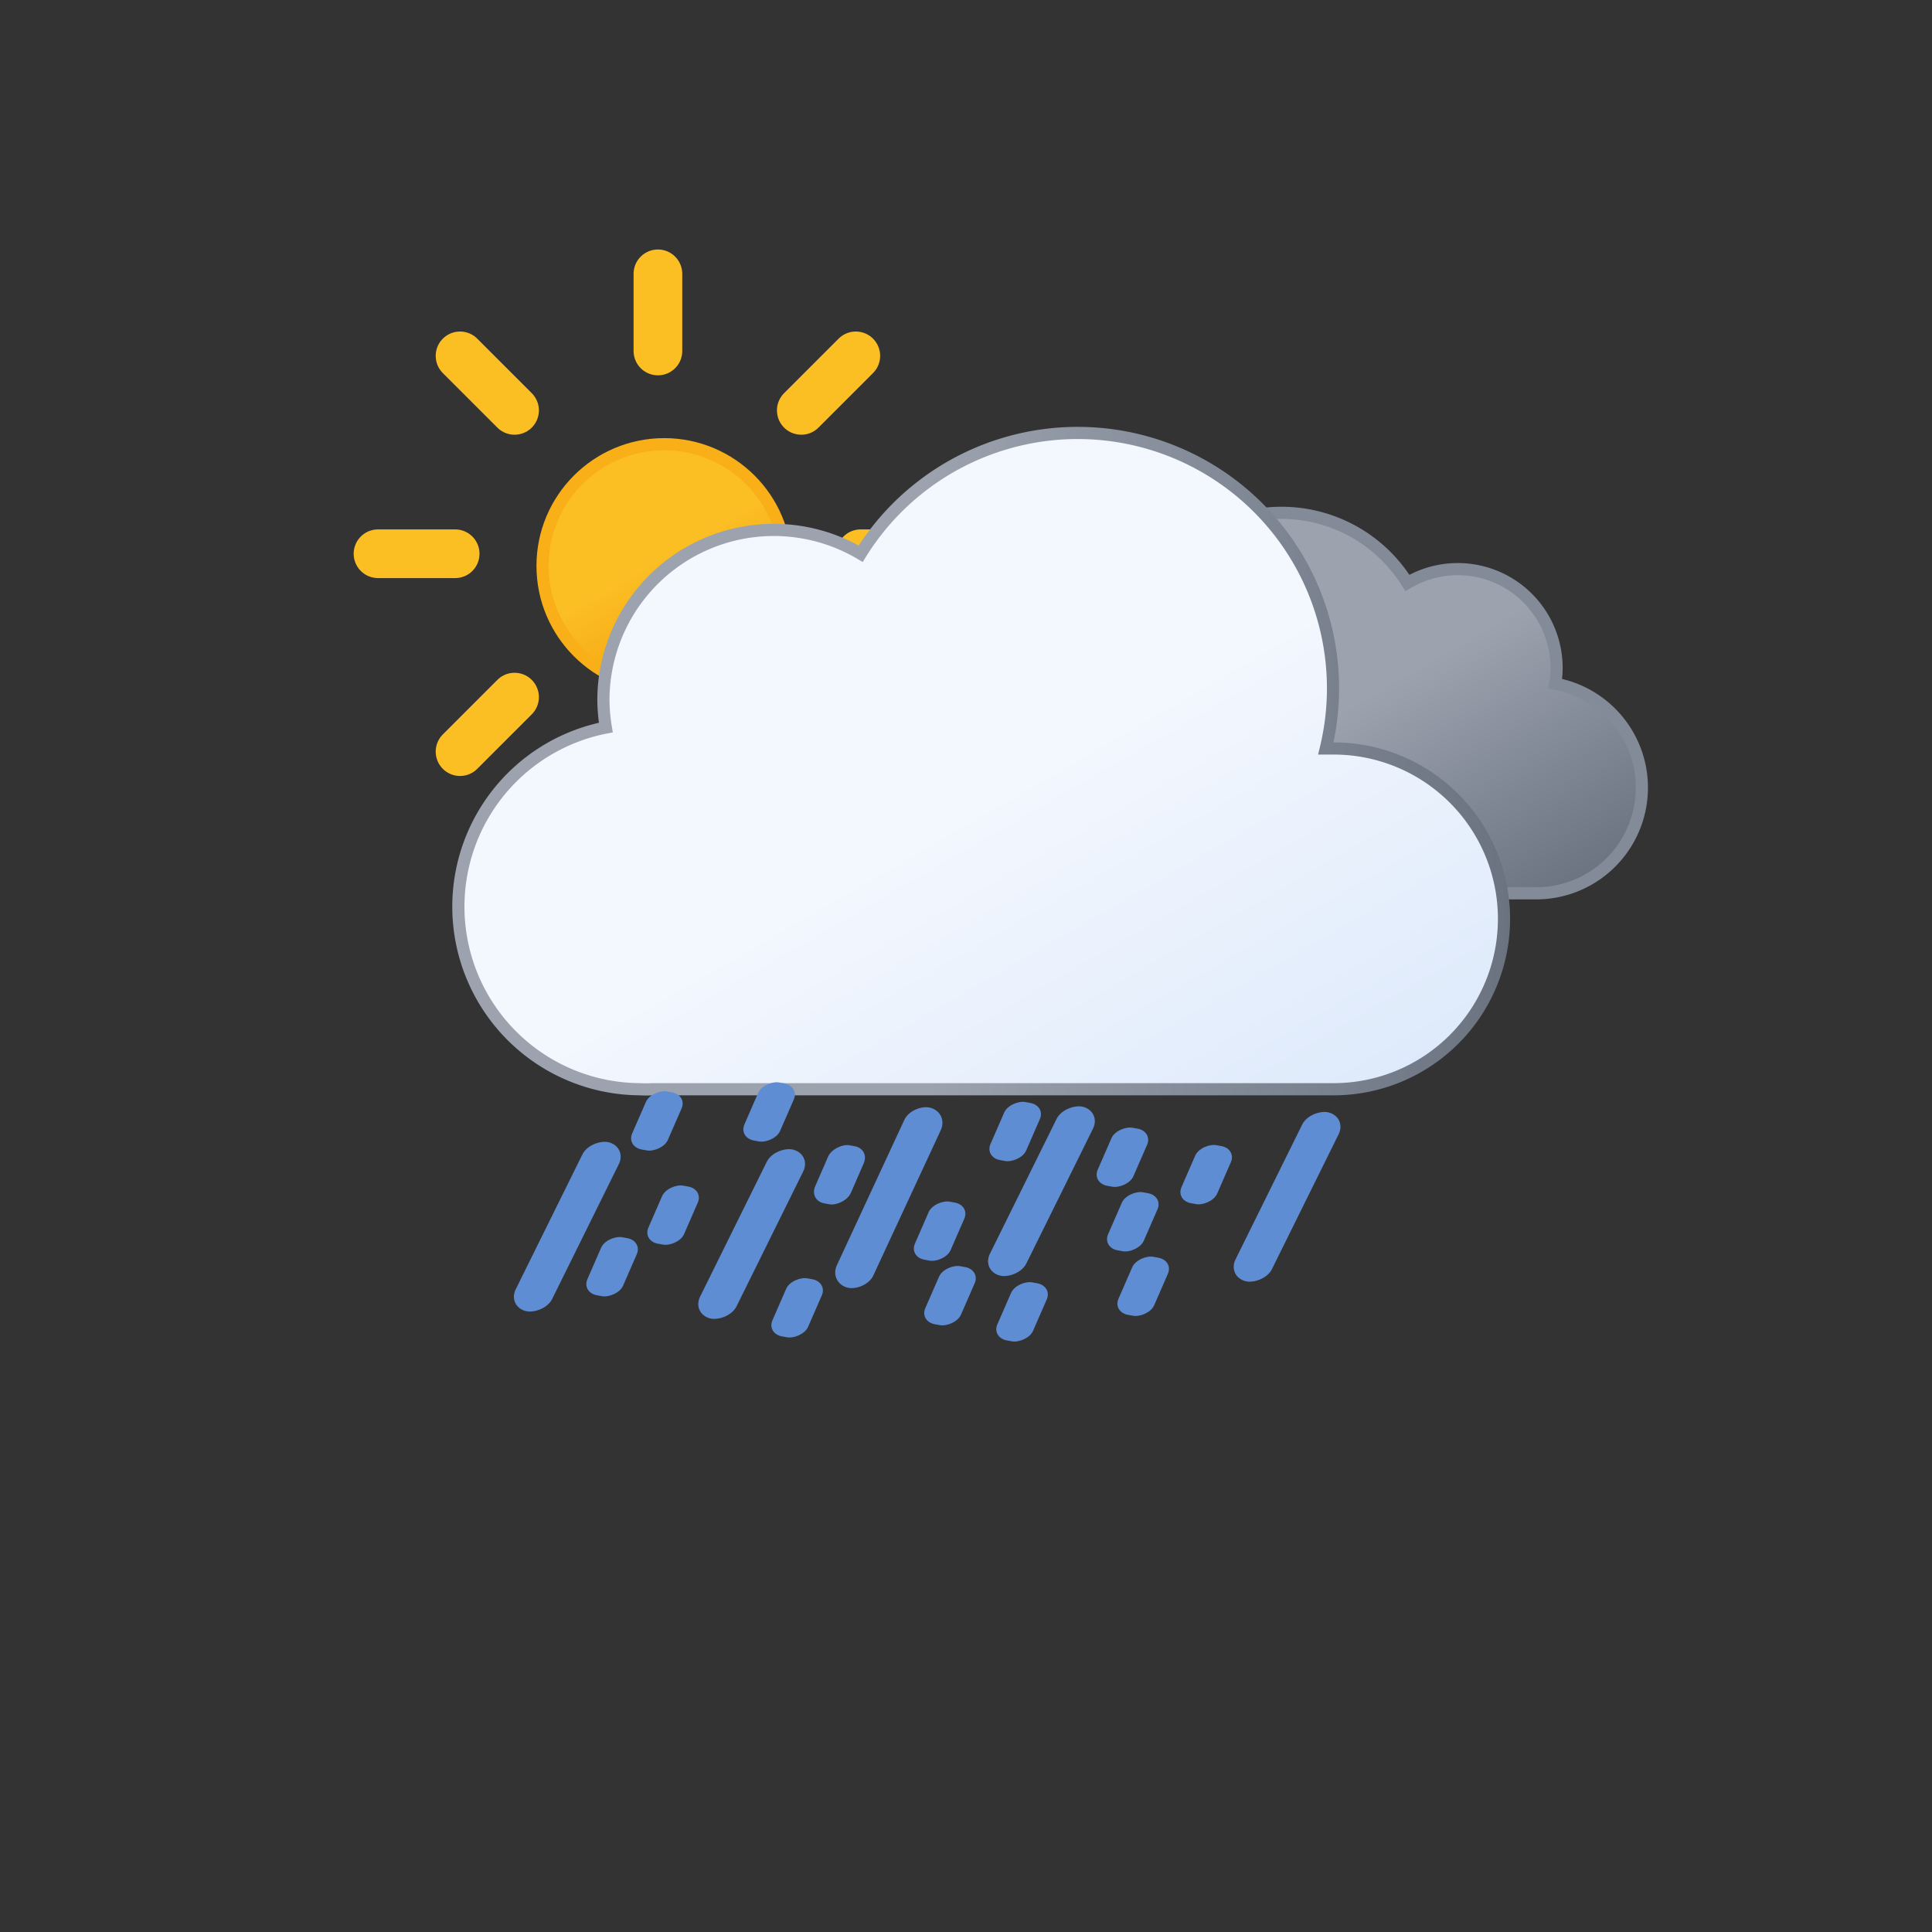 <?xml version="1.0" encoding="UTF-8" standalone="no"?>
<svg
   viewBox="0 0 79.374 79.374"
   version="1.1"
   id="svg33"
   sodipodi:docname="313d-shower-rain-and-drizzle.svg"
   inkscape:version="1.1.2 (0a00cf5339, 2022-02-04)"
   width="300"
   height="300"
   xmlns:inkscape="http://www.inkscape.org/namespaces/inkscape"
   xmlns:sodipodi="http://sodipodi.sourceforge.net/DTD/sodipodi-0.dtd"
   xmlns:xlink="http://www.w3.org/1999/xlink"
   xmlns="http://www.w3.org/2000/svg"
   xmlns:svg="http://www.w3.org/2000/svg">
  <rect x="0" y="0" width="79.374" height="79.374" fill="#333333" stroke="none"/>
  <sodipodi:namedview
     id="namedview35"
     pagecolor="#ffffff"
     bordercolor="#666666"
     borderopacity="1.0"
     inkscape:pageshadow="2"
     inkscape:pageopacity="0.0"
     inkscape:pagecheckerboard="0"
     showgrid="false"
     inkscape:zoom="1.6230469"
     inkscape:cx="48.365824"
     inkscape:cy="172.8231"
     inkscape:window-width="1557"
     inkscape:window-height="750"
     inkscape:window-x="363"
     inkscape:window-y="270"
     inkscape:window-maximized="0"
     inkscape:current-layer="svg33" />
  <defs
     id="defs23">
    <linearGradient
       id="a"
       x1="16.5"
       y1="19.67"
       x2="21.5"
       y2="28.33"
       gradientUnits="userSpaceOnUse"
       gradientTransform="translate(8.29,-0.75)">
      <stop
         offset="0"
         stop-color="#fbbf24"
         id="stop2" />
      <stop
         offset="0.45"
         stop-color="#fbbf24"
         id="stop4" />
      <stop
         offset="1"
         stop-color="#f59e0b"
         id="stop6" />
    </linearGradient>
    <linearGradient
       id="b"
       x1="40.76"
       y1="23"
       x2="50.83"
       y2="40.46"
       gradientUnits="userSpaceOnUse">
      <stop
         offset="0"
         stop-color="#9ca3af"
         id="stop9" />
      <stop
         offset="0.45"
         stop-color="#9ca3af"
         id="stop11" />
      <stop
         offset="1"
         stop-color="#6b7280"
         id="stop13" />
    </linearGradient>
    <linearGradient
       id="c"
       x1="22.56"
       y1="21.96"
       x2="39.2"
       y2="50.8"
       gradientUnits="userSpaceOnUse"
       gradientTransform="translate(8.29,-0.75)">
      <stop
         offset="0"
         stop-color="#f3f7fe"
         id="stop16" />
      <stop
         offset="0.45"
         stop-color="#f3f7fe"
         id="stop18" />
      <stop
         offset="1"
         stop-color="#deeafb"
         id="stop20" />
    </linearGradient>
    <linearGradient
       id="b-3"
       x1="22.56"
       y1="21.96"
       x2="39.2"
       y2="50.8"
       gradientUnits="userSpaceOnUse"
       gradientTransform="translate(3.033)"
       xlink:href="#b">
      <stop
         offset="0"
         stop-color="#f3f7fe"
         id="stop9-6" />
      <stop
         offset="0.45"
         stop-color="#f3f7fe"
         id="stop11-7" />
      <stop
         offset="1"
         stop-color="#deeafb"
         id="stop13-5" />
    </linearGradient>
    <linearGradient
       id="b-6-5"
       x1="23.31"
       y1="44.3"
       x2="24.69"
       y2="46.7"
       gradientUnits="userSpaceOnUse">
      <stop
         offset="0"
         stop-color="#4286ee"
         id="stop9-7-6" />
      <stop
         offset="0.45"
         stop-color="#4286ee"
         id="stop11-5-2" />
      <stop
         offset="1"
         stop-color="#0950bc"
         id="stop13-3-9" />
    </linearGradient>
    <linearGradient
       inkscape:collect="always"
       xlink:href="#b"
       id="linearGradient1402"
       gradientUnits="userSpaceOnUse"
       x1="40.76"
       y1="23"
       x2="50.83"
       y2="40.46"
       gradientTransform="translate(8.29,-0.75)" />
    <linearGradient
       inkscape:collect="always"
       xlink:href="#b"
       id="linearGradient871"
       x1="18.579"
       y1="31.272"
       x2="62.04"
       y2="31.272"
       gradientUnits="userSpaceOnUse" />
  </defs>
  <circle
     cx="27.29"
     cy="23.25"
     r="5"
     stroke="#f8af18"
     stroke-miterlimit="10"
     stroke-width="0.5"
     fill="url(#a)"
     id="circle25"
     style="fill:url(#a)" />
  <path
     d="m 27.03,14.42 v -3.17 m 0,23 v -3.17 m 5.89,-14.22 2.24,-2.24 M 18.9,30.88 21.14,28.64 m 0,-11.78 -2.24,-2.24 M 35.16,30.88 32.92,28.64 M 15.53,22.75 h 3.17 m 19.83,0 h -3.17"
     fill="none"
     stroke="#fbbf24"
     stroke-linecap="round"
     stroke-miterlimit="10"
     stroke-width="2"
     id="path27" />
  <path
     d="m 42.52,32.7 a 4.05,4.05 0 0 0 4.05,4 h 16.51 a 4.34,4.34 0 0 0 0.81,-8.61 3.52,3.52 0 0 0 0.06,-0.66 4.06,4.06 0 0 0 -6.13,-3.48 6.08,6.08 0 0 0 -11.25,3.19 6.34,6.34 0 0 0 0.18,1.46 h -0.18 a 4.05,4.05 0 0 0 -4.05,4.1 z"
     stroke="#848b98"
     stroke-miterlimit="10"
     stroke-width="0.5"
     fill="url(#b)"
     id="path29"
     style="fill:url(#linearGradient1402)" />
  <path
     d="m 54.79,30.75 h -0.32 a 10.49,10.49 0 0 0 -19.11,-8 7,7 0 0 0 -10.57,6 7.21,7.21 0 0 0 0.1,1.14 7.5,7.5 0 0 0 1.4,14.86 4.19,4.19 0 0 0 0.5,0 v 0 h 28 a 7,7 0 0 0 0,-14 z"
     stroke="#e6effc"
     stroke-miterlimit="10"
     stroke-width="0.5"
     fill="url(#c)"
     id="path31"
     style="fill:url(#c);stroke:url(#linearGradient871)" />
  <rect
     style="fill:#5f8dd3;stroke-width:0.152"
     id="rect400-3-0-2"
     width="8.142"
     height="1.554"
     x="33.716"
     y="-55.273"
     ry="0.777"
     transform="matrix(-0.421,0.907,-0.962,-0.274,0,0)" />
  <rect
     style="fill:#5f8dd3;stroke-width:0.147"
     id="rect400-3-0-2-1-1"
     width="7.735"
     height="1.548"
     x="37.934"
     y="-51.912"
     ry="0.774"
     transform="matrix(-0.443,0.896,-0.966,-0.259,0,0)" />
  <g
     id="g3862"
     transform="matrix(0.632,0,0,0.579,7.508,21.867)"
     style="fill:#5f8dd3">
    <rect
       transform="matrix(-0.371,0.929,-0.981,-0.194,0,0)"
       ry="1.015"
       y="-46.061"
       x="33.374"
       height="2.365"
       width="4.434"
       id="rect400-3-0-2-1-36"
       style="fill:#5f8dd3;stroke-width:0.227" />
    <rect
       transform="matrix(-0.371,0.929,-0.981,-0.194,0,0)"
       ry="1.015"
       y="-75.624"
       x="29.973"
       height="2.365"
       width="4.434"
       id="rect400-3-0-2-1-6"
       style="fill:#5f8dd3;stroke-width:0.227" />
    <rect
       transform="matrix(-0.371,0.929,-0.981,-0.194,0,0)"
       ry="1.015"
       y="-59.678"
       x="44.804"
       height="2.365"
       width="4.434"
       id="rect400-3-0-2-1-7"
       style="fill:#5f8dd3;stroke-width:0.227" />
    <rect
       transform="matrix(-0.371,0.929,-0.981,-0.194,0,0)"
       ry="1.015"
       y="-73.6"
       x="42.206"
       height="2.365"
       width="4.434"
       id="rect400-3-0-2-1-5"
       style="fill:#5f8dd3;stroke-width:0.227" />
    <rect
       transform="matrix(-0.371,0.929,-0.981,-0.194,0,0)"
       ry="1.015"
       y="-47.213"
       x="44.268"
       height="2.365"
       width="4.434"
       id="rect400-3-0-2-1-3"
       style="fill:#5f8dd3;stroke-width:0.227" />
    <rect
       transform="matrix(-0.371,0.929,-0.981,-0.194,0,0)"
       ry="1.015"
       y="-52.713"
       x="31.3"
       height="2.365"
       width="4.434"
       id="rect400-3-0-2-1-5-0"
       style="fill:#5f8dd3;stroke-width:0.227" />
    <rect
       transform="matrix(-0.371,0.929,-0.981,-0.194,0,0)"
       ry="1.015"
       y="-66.376"
       x="37.55"
       height="2.365"
       width="4.434"
       id="rect400-3-0-2-1-3-9"
       style="fill:#5f8dd3;stroke-width:0.227" />
    <rect
       transform="matrix(-0.371,0.929,-0.981,-0.194,0,0)"
       ry="1.015"
       y="-81.234"
       x="30.131"
       height="2.365"
       width="4.434"
       id="rect400-3-0-2-1-56-3"
       style="fill:#5f8dd3;stroke-width:0.227" />
    <rect
       transform="matrix(-0.371,0.929,-0.981,-0.194,0,0)"
       ry="1.015"
       y="-77.989"
       x="34.408"
       height="2.365"
       width="4.434"
       id="rect400-3-0-2-1-2-6"
       style="fill:#5f8dd3;stroke-width:0.227" />
    <rect
       transform="matrix(-0.371,0.929,-0.981,-0.194,0,0)"
       ry="1.015"
       y="-80.354"
       x="38.842"
       height="2.365"
       width="4.434"
       id="rect400-3-0-2-1-9-0"
       style="fill:#5f8dd3;stroke-width:0.227" />
    <rect
       transform="matrix(-0.371,0.929,-0.981,-0.194,0,0)"
       ry="1.015"
       y="-49.578"
       x="39.834"
       height="2.365"
       width="4.434"
       id="rect400-3-0-2-1-2-6-7"
       style="fill:#5f8dd3;stroke-width:0.227" />
    <rect
       transform="matrix(-0.371,0.929,-0.981,-0.194,0,0)"
       ry="1.015"
       y="-68.741"
       x="41.984"
       height="2.365"
       width="4.434"
       id="rect400-3-0-2-1-3-5"
       style="fill:#5f8dd3;stroke-width:0.227" />
    <rect
       transform="matrix(-0.371,0.929,-0.981,-0.194,0,0)"
       ry="1.015"
       y="-68.35"
       x="29.528"
       height="2.365"
       width="4.434"
       id="rect400-3-0-2-1-3-9-2"
       style="fill:#5f8dd3;stroke-width:0.227" />
  </g>
  <rect
     style="fill:#5f8dd3;stroke-width:0.147"
     id="rect400-3-0-2-1-1-9"
     width="7.735"
     height="1.548"
     x="33.054"
     y="-61.999"
     ry="0.774"
     transform="matrix(-0.443,0.896,-0.966,-0.259,0,0)" />
  <rect
     style="fill:#5f8dd3;stroke-width:0.147"
     id="rect400-3-0-2-1-1-2"
     width="7.735"
     height="1.548"
     x="30.615"
     y="-71.327"
     ry="0.774"
     transform="matrix(-0.443,0.896,-0.966,-0.259,0,0)" />
  <rect
     style="fill:#5f8dd3;stroke-width:0.147"
     id="rect400-3-0-2-1-1-0"
     width="7.735"
     height="1.548"
     x="39.638"
     y="-44.852"
     ry="0.774"
     transform="matrix(-0.443,0.896,-0.966,-0.259,0,0)" />
  <rect
     transform="matrix(-0.399,0.917,-0.984,-0.179,0,0)"
     ry="0.64"
     y="-53.001"
     x="41.131"
     height="1.491"
     width="2.603"
     id="rect400-3-0-2-1-7-3"
     style="fill:#5f8dd3;stroke-width:0.138" />
</svg>
